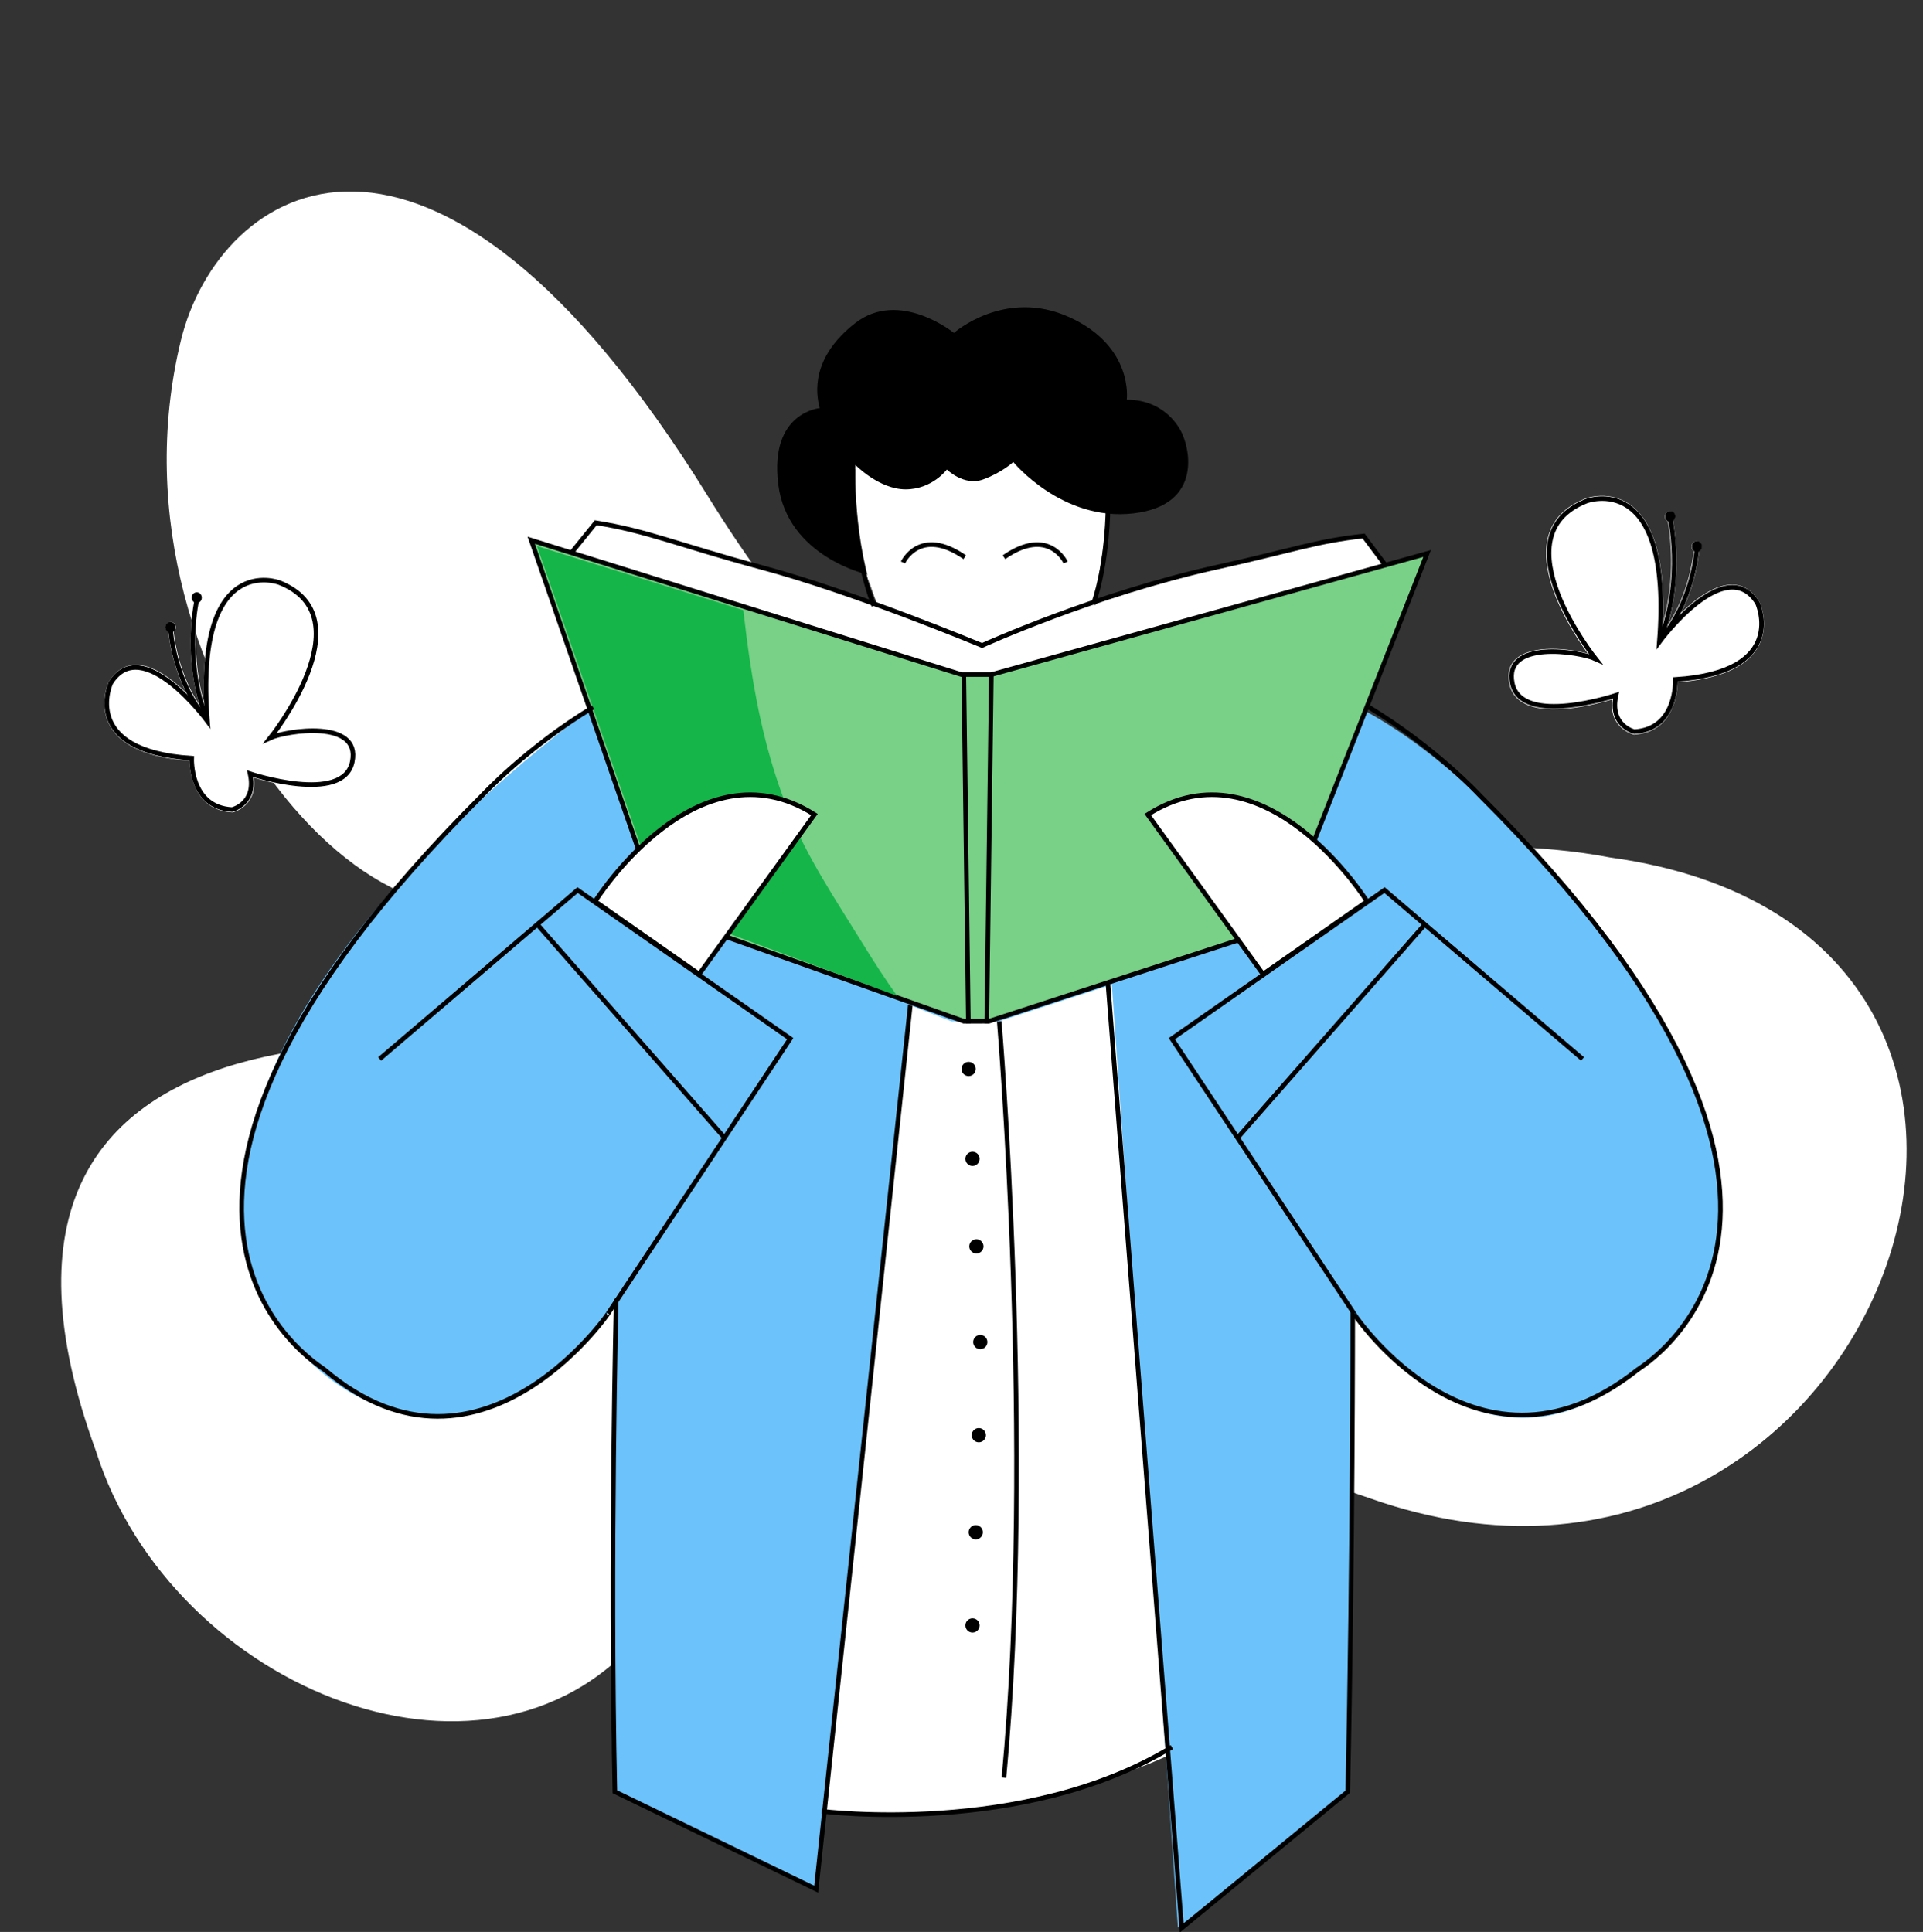 <svg width="419" height="421" viewBox="0 0 419 421" fill="none">
	<rect x="0" y="0" width="419" height="421" fill="#333333" stroke="none"/>
	<g clip-path="url(#clip0)">
		<path d="M154.142 107.976C93.604 10.228 47.651 40.31 39.4 74.23C20.807 150.735 91.332 225.387 120.772 187.148C128.196 175.807 146.367 143.085 166.072 179.645C190.623 225.202 164.544 238.934 148.379 235.3C99.753 222.639 -17.409 211.408 20.903 316.192C37.4 368.42 108.127 397.129 141.261 354.424C161.71 324.796 170.888 305.774 180.036 292.443C201.29 261.477 240.408 307.165 298.591 326.533C408.716 365.447 469.341 203.121 350.748 186.845C287.405 174.654 223.193 219.458 154.142 107.976Z" fill="white"></path>
		<path d="M258.886 380.062C258.886 380.062 250.03 387.167 215.139 394.025C199.916 397.017 165.947 393.626 165.947 393.626V209.496H258.886V380.062Z" fill="white"></path>
		<path d="M210.203 142.506C210.203 142.506 234.849 128.968 296.808 116.811L304.208 125.594L239.819 164.556L196.749 153.553L210.203 142.506Z" fill="white"></path>
		<path d="M216.163 143.363C216.163 143.363 192.118 128.798 130.717 114.022L122.953 122.483L185.641 164.141L229.134 154.977L216.163 143.363Z" fill="white"></path>
		<path d="M188.104 86.012C188.104 86.012 179.214 110.741 194.293 138.073C209.373 165.404 236.932 138.073 236.932 138.073C236.932 138.073 245.06 104.231 239.827 93.82C234.595 83.41 188.104 86.012 188.104 86.012Z" fill="white"></path>
		<path d="M129.227 154.104C129.227 154.104 31.005 223.661 57.446 283.546C57.446 283.546 76.124 320.686 112.438 304.113C112.438 304.113 125.451 296.898 134.146 283.758C134.146 283.758 132.292 347.271 133.63 390.405L177.767 411.599L198.349 219.067L207.299 222.542H217.721L242.266 214.548L256.659 420.068L294.031 390.396C294.031 390.396 294.743 308.648 295.157 286.225C295.157 286.225 322.911 327.883 356.82 298.475C356.82 298.475 392.956 277.476 362.019 222.534C362.019 222.534 327.119 166.167 290.137 151.493C290.128 151.51 215.706 149.526 129.227 154.104Z" fill="#6CC2FA"></path>
		<path d="M232.191 122.567C232.191 122.567 228.558 114.616 218.746 121.423" stroke="black" stroke-miterlimit="10"></path>
		<path d="M196.758 122.567C196.758 122.567 200.39 114.616 210.203 121.423" stroke="black" stroke-miterlimit="10"></path>
		<path d="M191.06 132.011C185.726 117.845 186.361 101.297 186.361 101.297C186.361 101.297 191.534 106.638 197.325 106.638C203.125 106.638 206.317 102.315 206.317 102.315C206.317 102.315 210.008 105.977 214.148 104.502C218.28 103.018 220.778 100.687 220.778 100.687C220.778 100.687 231.42 113.649 246.898 111.877C262.375 110.105 259.233 97.152 257.091 93.54C254.407 89.022 249.954 87.055 245.509 87.098C245.509 87.098 247.075 75.509 232.995 69.117C218.924 62.725 207.849 72.55 207.849 72.55C207.849 72.55 195.979 62.903 186.327 70.422C176.692 77.95 177.725 85.69 178.605 88.937C178.605 88.937 167.607 89.836 169.58 105.57C171.552 121.304 188.901 125.17 188.901 125.17" fill="black"></path>
		<path d="M241.419 110.419C241.419 110.419 241.462 122.11 238.219 131.689" stroke="black" stroke-miterlimit="10"></path>
		<path d="M123.944 121.16L129.811 113.912C141.038 115.684 147.93 118.795 165.761 123.593C186.513 129.163 213.97 140.667 213.97 140.667C213.97 140.667 238.431 129.502 265.143 123.593C281.585 119.956 286.801 117.905 297.105 116.803L302.65 124.195" stroke="black" stroke-miterlimit="10"></path>
		<path d="M215.5 222.534L279.02 201.874L310.956 120.609L216 147H209.5L115.748 117.718L143.917 199.068L210 222.542L215.5 222.534Z" fill="#78D186" stroke="#020202" stroke-miterlimit="10"></path>
		<path d="M187.79 205.335C182.067 196.061 175.996 187.058 171.873 176.927C167.699 166.644 165.167 155.742 163.508 144.772C162.906 140.855 162.415 136.922 161.958 132.963L117 119L144.39 198.104L195.461 217.008C192.752 213.228 190.228 209.294 187.79 205.335Z" fill="#15B54A"></path>
		<path d="M185.835 102.239C185.835 102.239 185.226 118.592 190.39 132.011" stroke="black" stroke-miterlimit="10"></path>
		<path d="M250.081 177.501C275.777 161.165 297.858 196.423 297.858 196.423L275.201 212.285L250.081 177.501Z" fill="white" stroke="black" stroke-miterlimit="10"></path>
		<path d="M344.814 230.757L301.668 193.965L255.338 226.34L295.022 286.242C293.032 283.411 320.515 327.358 356.803 298.492C358.234 297.364 413.911 264.582 322.386 173.288C322.386 173.288 312.793 162.903 298.298 154.129" stroke="black" stroke-miterlimit="10"></path>
		<path d="M310.736 201.128L269.52 248.093" stroke="black" stroke-miterlimit="10"></path>
		<path d="M177.453 177.501C151.757 161.165 129.676 196.423 129.676 196.423L152.341 212.285L177.453 177.501Z" fill="white" stroke="black" stroke-miterlimit="10"></path>
		<path d="M82.72 230.757L125.849 193.965L172.179 226.34L132.495 286.234C134.485 283.402 105.495 328.078 70.714 298.484C69.325 297.297 13.606 264.574 105.131 173.28C105.131 173.28 114.724 162.895 129.227 154.121" stroke="black" stroke-miterlimit="10"></path>
		<path d="M116.79 201.128L158.005 248.093" stroke="black" stroke-miterlimit="10"></path>
		<path d="M210 147.001L211 223.001" stroke="black" stroke-miterlimit="10"></path>
		<path d="M216 147.001L215 223.001" stroke="black" stroke-miterlimit="10"></path>
		<path d="M383 141.099C385.734 136.386 383.482 131.392 383.389 131.189C381.882 128.739 379.943 127.493 377.64 127.408C373.762 127.239 369.546 130.401 366.303 133.529C369.241 127.654 370.02 122.025 370.215 120.143C370.545 119.939 370.799 119.566 370.799 119.126C370.799 118.464 370.308 117.93 369.681 117.93C369.063 117.93 368.564 118.464 368.564 119.126C368.564 119.516 368.767 119.855 369.046 120.075C368.809 122.228 367.751 129.561 363.408 136.191C366.354 126.035 365.092 116.565 364.542 113.488C364.813 113.276 364.991 112.945 364.991 112.564C364.991 111.903 364.5 111.369 363.873 111.369C363.272 111.369 362.756 111.903 362.756 112.564C362.756 113.03 363.027 113.429 363.391 113.615C363.899 116.447 365.203 125.721 362.332 135.691C362.84 122.678 360.563 114.124 355.534 110.241C350.852 106.621 345.611 108.563 345.39 108.647C341.013 110.368 338.295 113.183 337.305 117.006C334.951 126.043 342.85 138.115 345.941 142.396C341.877 141.311 334.079 140.455 330.523 143.397C328.931 144.728 328.364 146.61 328.863 149.026C329.236 150.806 330.227 152.179 331.801 153.103C337.186 156.282 348.024 153.4 351.3 152.408C350.454 158.648 355.83 160.038 355.898 160.055L355.982 160.08H356.067C364.652 159.589 365.49 151.018 365.558 148.67C374.618 147.974 380.485 145.423 383 141.099Z" fill="white"></path>
		<path d="M329.507 148.881C331.496 158.402 352.113 151.509 352.113 151.509C350.631 158.122 356.092 159.436 356.092 159.436C365.524 158.91 365.033 148.068 365.033 148.068C389.874 146.482 382.932 131.409 382.932 131.409C375.955 120.261 361.553 139.861 361.553 139.861C364.516 102.009 345.653 109.198 345.653 109.198C326.264 116.82 347.642 143.566 347.642 143.566C344.163 141.981 327.534 139.344 329.507 148.881Z" stroke="black" stroke-miterlimit="10"></path>
		<path d="M363.823 112.547C363.823 112.547 367.04 125.958 361.689 139.565" stroke="black" stroke-miterlimit="10"></path>
		<path d="M361.672 139.539C369.106 130.909 369.741 119.448 369.741 119.448" stroke="black" stroke-miterlimit="10"></path>
		<path d="M365.042 112.53C365.042 111.869 364.551 111.335 363.924 111.335C363.323 111.335 362.807 111.869 362.807 112.53C362.807 113.191 363.298 113.725 363.924 113.725C364.551 113.725 365.042 113.191 365.042 112.53Z" fill="black"></path>
		<path d="M370.858 119.1C370.858 118.439 370.367 117.905 369.741 117.905C369.123 117.905 368.623 118.439 368.623 119.1C368.623 119.761 369.114 120.295 369.741 120.295C370.359 120.287 370.858 119.753 370.858 119.1Z" fill="black"></path>
		<path d="M41.258 165.794C41.326 168.108 42.147 176.544 50.605 177.027H50.69L50.775 177.01C50.834 177.001 56.134 175.628 55.296 169.482C58.522 170.457 69.189 173.297 74.498 170.16C76.047 169.244 77.021 167.897 77.394 166.142C77.885 163.76 77.335 161.911 75.76 160.597C72.263 157.707 64.584 158.546 60.579 159.614C63.627 155.401 71.408 143.515 69.088 134.622C68.114 130.858 65.439 128.095 61.121 126.391C60.909 126.306 55.744 124.399 51.139 127.959C46.194 131.782 43.942 140.201 44.45 153.019C41.622 143.202 42.9 134.071 43.4 131.282C43.756 131.096 44.026 130.706 44.026 130.248C44.026 129.595 43.527 129.078 42.926 129.078C42.308 129.078 41.825 129.604 41.825 130.248C41.825 130.621 42.003 130.952 42.265 131.164C41.724 134.19 40.479 143.524 43.383 153.519C39.107 146.991 38.066 139.768 37.829 137.649C38.108 137.437 38.303 137.106 38.303 136.716C38.303 136.064 37.812 135.538 37.202 135.538C36.584 135.538 36.102 136.064 36.102 136.716C36.102 137.157 36.347 137.522 36.677 137.725C36.864 139.582 37.634 145.126 40.521 150.908C37.329 147.83 33.172 144.711 29.354 144.88C27.085 144.965 25.18 146.194 23.689 148.602C23.596 148.805 21.378 153.714 24.07 158.359C26.56 162.615 32.334 165.133 41.258 165.794Z" fill="white"></path>
		<path d="M58.903 160.792C58.903 160.792 79.951 134.453 60.858 126.95C60.858 126.95 42.282 119.872 45.195 157.147C45.195 157.147 31.013 137.852 24.147 148.822C24.147 148.822 17.306 163.666 41.766 165.226C41.766 165.226 41.283 175.908 50.571 176.416C50.571 176.416 55.948 175.119 54.492 168.609C54.492 168.609 74.795 175.391 76.751 166.023C78.698 156.638 62.323 159.233 58.903 160.792Z" stroke="black" stroke-miterlimit="10"></path>
		<path d="M45.076 156.859C39.801 143.464 42.976 130.256 42.976 130.256" stroke="black" stroke-miterlimit="10"></path>
		<path d="M37.143 137.047C37.143 137.047 37.77 148.339 45.085 156.833" stroke="black" stroke-miterlimit="10"></path>
		<path d="M42.866 131.41C43.484 131.41 43.967 130.884 43.967 130.231C43.967 129.578 43.467 129.061 42.866 129.061C42.248 129.061 41.766 129.587 41.766 130.231C41.766 130.884 42.248 131.41 42.866 131.41Z" fill="black"></path>
		<path d="M37.143 137.878C37.761 137.878 38.244 137.352 38.244 136.708C38.244 136.055 37.753 135.529 37.143 135.529C36.525 135.529 36.042 136.055 36.042 136.708C36.042 137.352 36.533 137.878 37.143 137.878Z" fill="black"></path>
		<path d="M294.743 285.793C294.743 285.793 294.76 339.608 293.659 390.439L257.472 420.152L241.428 214.548" stroke="black" stroke-miterlimit="10"></path>
		<path d="M134.273 283.029C134.273 283.029 132.868 339.616 133.977 390.447L177.835 411.683L198.341 219.075" stroke="black" stroke-miterlimit="10"></path>
		<path d="M217.721 222.542C217.721 222.542 225.468 315.371 218.746 387.387" stroke="black" stroke-miterlimit="10"></path>
		<path d="M211.049 234.496C211.905 234.496 212.599 233.801 212.599 232.944C212.599 232.087 211.905 231.393 211.049 231.393C210.194 231.393 209.5 232.087 209.5 232.944C209.5 233.801 210.194 234.496 211.049 234.496Z" fill="black"></path>
		<path d="M211.896 254.079C212.752 254.079 213.445 253.384 213.445 252.527C213.445 251.67 212.752 250.976 211.896 250.976C211.04 250.976 210.347 251.67 210.347 252.527C210.347 253.384 211.04 254.079 211.896 254.079Z" fill="black"></path>
		<path d="M213.589 294.007C214.445 294.007 215.139 293.313 215.139 292.456C215.139 291.599 214.445 290.905 213.589 290.905C212.734 290.905 212.04 291.599 212.04 292.456C212.04 293.313 212.734 294.007 213.589 294.007Z" fill="black"></path>
		<path d="M213.268 314.303C214.123 314.303 214.817 313.608 214.817 312.751C214.817 311.894 214.123 311.2 213.268 311.2C212.412 311.2 211.718 311.894 211.718 312.751C211.718 313.608 212.412 314.303 213.268 314.303Z" fill="black"></path>
		<path d="M212.607 335.454C213.463 335.454 214.156 334.759 214.156 333.902C214.156 333.046 213.463 332.351 212.607 332.351C211.751 332.351 211.058 333.046 211.058 333.902C211.058 334.759 211.751 335.454 212.607 335.454Z" fill="black"></path>
		<path d="M211.896 355.757C212.752 355.757 213.445 355.063 213.445 354.206C213.445 353.349 212.752 352.655 211.896 352.655C211.04 352.655 210.347 353.349 210.347 354.206C210.347 355.063 211.04 355.757 211.896 355.757Z" fill="black"></path>
		<path d="M212.743 273.153C213.598 273.153 214.292 272.458 214.292 271.601C214.292 270.745 213.598 270.05 212.743 270.05C211.887 270.05 211.193 270.745 211.193 271.601C211.193 272.458 211.887 273.153 212.743 273.153Z" fill="black"></path>
		<path d="M179.045 394.695C179.045 394.695 223.131 400.332 255.339 380.715" stroke="black" stroke-miterlimit="10"></path>
	</g>
	<defs>
		<clipPath id="clip0">
			<rect width="419" height="421" fill="white"></rect>
		</clipPath>
	</defs>
</svg>